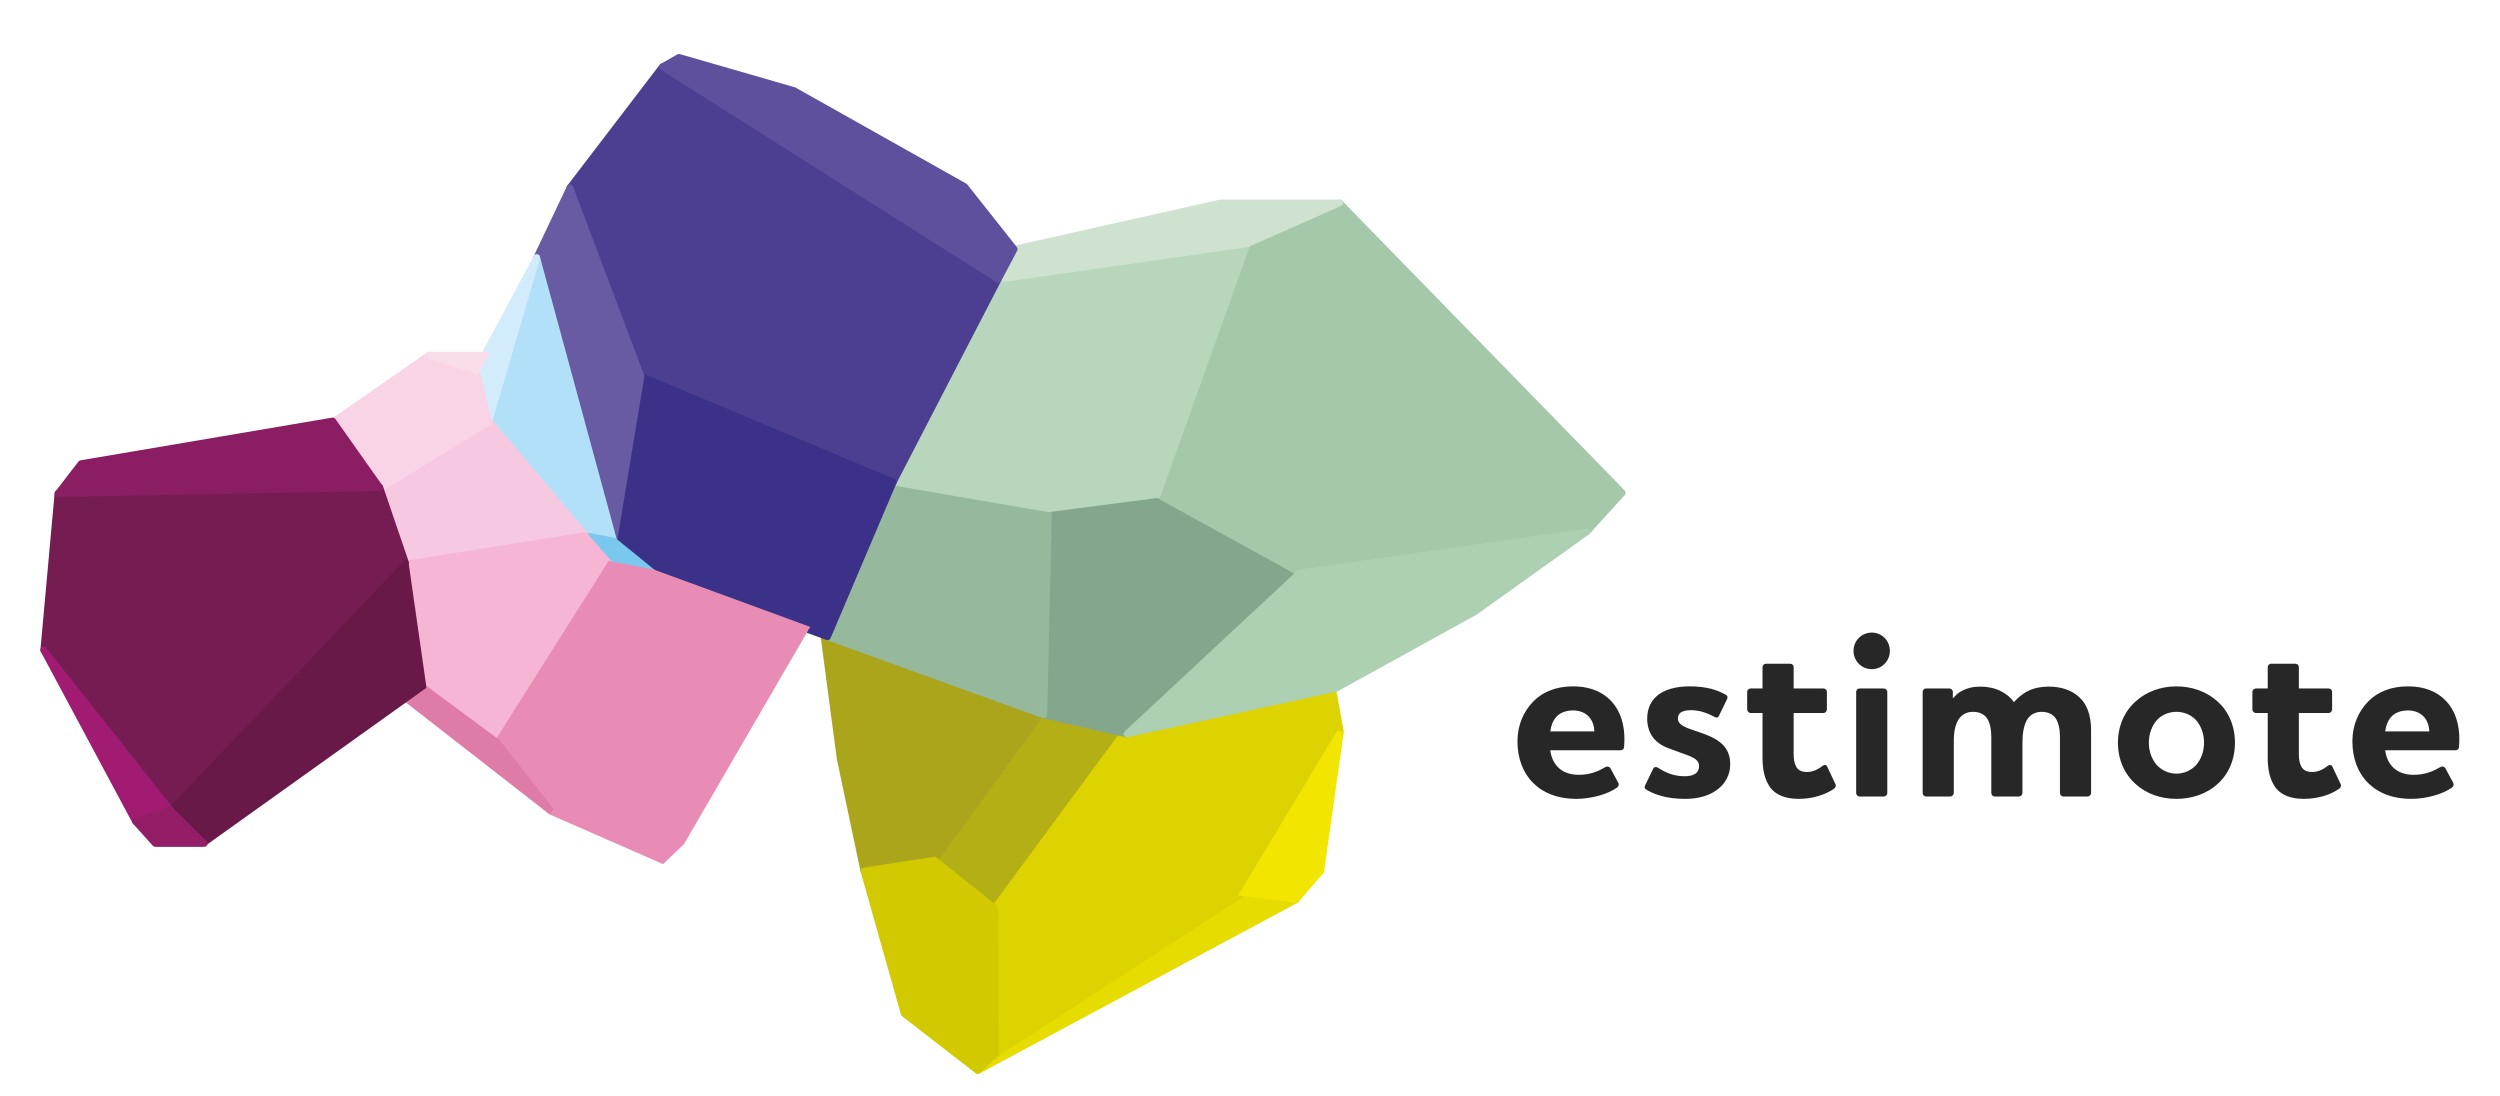 <svg xmlns="http://www.w3.org/2000/svg" width="374" height="164" viewBox="0 0 374 164"><g fill="#282727"><path d="M240.106 114.783c.389-.212.636-.106.812.141l1.2 2.224c.104.247 0 .528-.246.705-1.308.918-3.707 1.658-6.07 1.658-2.716 0-4.905-.846-6.422-2.363-1.518-1.482-2.366-3.671-2.366-6.245 0-2.437.919-4.481 2.366-5.964 1.376-1.411 3.387-2.258 5.928-2.258 2.929 0 4.976 1.093 6.245 2.822 1.164 1.588 1.625 3.74 1.412 6.21 0 .317-.213.53-.53.53h-10.515c.141 1.058.529 1.869 1.094 2.47.705.774 1.834 1.199 3.141 1.199 1.552 0 2.787-.425 3.951-1.129zm-1.588-5.363c-.035-.883-.281-1.553-.776-2.153-.529-.6-1.374-.987-2.399-.987-1.058 0-2.011.353-2.54.987-.493.564-.775 1.306-.882 2.153h6.597zM253.584 115.771c.389-.246.6-.67.6-1.164 0-.775-.564-1.13-1.445-1.517l-3.53-1.307c-1.799-.812-2.788-2.223-2.788-4.304 0-1.411.529-2.612 1.553-3.459 1.06-.847 2.684-1.34 4.766-1.34 2.575 0 4.129.527 5.397 1.233.354.177.354.46.213.707l-1.199 2.47c-.107.281-.354.316-.636.176-1.412-.776-2.541-1.022-3.564-1.022-.636 0-1.094.106-1.48.317-.319.247-.461.529-.461.918 0 .705.6 1.093 1.447 1.445 1.094.425 2.33.741 3.528 1.306 2.013.954 2.857 2.259 2.857 4.094 0 1.588-.74 2.965-2.045 3.882-1.166.847-2.752 1.305-4.693 1.305-2.787 0-4.517-.635-5.753-1.341-.316-.176-.388-.423-.245-.67l1.199-2.471c.105-.281.388-.353.669-.211 1.379.883 2.542 1.306 4.059 1.306.632 0 1.164-.105 1.551-.353zM268.333 112.807c0 .776.106 1.377.352 1.835.282.564.813.846 1.623.846.671 0 1.448-.209 2.295-.881.317-.247.635-.211.74.07l1.235 2.612c.142.247.035.529-.212.705-1.306.917-3.212 1.517-5.292 1.517-2.012 0-3.318-.6-4.129-1.553-.953-1.199-1.271-2.857-1.271-4.516v-6.775h-1.765c-.283 0-.53-.246-.53-.564v-2.575c0-.319.247-.53.53-.53h1.765v-3.176c0-.316.247-.529.53-.529h3.599c.317 0 .529.213.529.529v3.176h4.445c.317 0 .529.211.529.53v2.575c0 .318-.212.564-.529.564h-4.445v6.14zM278.211 102.997h3.6c.282 0 .529.211.529.53v15.103c0 .281-.247.528-.529.528h-3.6c-.318 0-.529-.247-.529-.528v-15.103c0-.319.211-.53.529-.53zM292.254 104.409c.282-.389.671-.742 1.129-.988.884-.494 1.835-.705 2.858-.705 1.094 0 2.152.211 3.07.67.847.423 1.518.988 1.976 1.658.493-.566 1.199-1.235 2.152-1.693.847-.424 1.906-.635 3.07-.635 1.694 0 3.354.458 4.552 1.586 1.095.989 1.766 2.612 1.766 4.941v9.387c0 .281-.247.528-.531.528h-3.599c-.317 0-.528-.247-.528-.528v-8.363c0-1.094-.177-2.188-.706-2.895-.388-.493-1.024-.882-2.047-.882-1.059 0-1.801.529-2.223 1.271-.46.881-.636 2.046-.636 3.423v7.445c0 .281-.247.528-.529.528h-3.599c-.318 0-.53-.247-.53-.528v-8.363c0-1.094-.177-2.188-.705-2.895-.39-.493-1.023-.882-2.048-.882-1.058 0-1.799.529-2.222 1.271-.424.74-.636 1.764-.636 2.999v7.869c0 .281-.246.528-.528.528h-3.601c-.316 0-.529-.247-.529-.528v-15.103c0-.319.213-.53.529-.53h3.457c.282 0 .53.211.53.53v.882h.108zM319.527 104.903c1.555-1.412 3.707-2.223 6.07-2.223s4.551.811 6.104 2.223c1.658 1.447 2.646 3.634 2.646 6.21 0 2.575-.987 4.764-2.646 6.211-1.554 1.411-3.741 2.187-6.104 2.187s-4.516-.775-6.07-2.187c-1.658-1.447-2.683-3.636-2.683-6.211.001-2.576 1.025-4.762 2.683-6.21zm3.142 9.563c.741.775 1.764 1.271 2.929 1.271 1.163 0 2.188-.495 2.929-1.271.74-.846 1.198-2.011 1.198-3.353 0-1.341-.458-2.541-1.198-3.387-.741-.777-1.766-1.236-2.929-1.236-1.165 0-2.188.459-2.929 1.236-.74.846-1.2 2.046-1.2 3.387 0 1.342.46 2.507 1.2 3.353zM343.91 112.807c0 .776.104 1.377.353 1.835.281.564.811.846 1.623.846.67 0 1.446-.209 2.293-.881.317-.247.634-.211.741.07l1.235 2.612c.141.247.034.529-.213.705-1.306.917-3.21 1.517-5.292 1.517-2.012 0-3.316-.6-4.129-1.553-.953-1.199-1.27-2.857-1.27-4.516v-6.775h-1.766c-.282 0-.529-.246-.529-.564v-2.575c0-.319.247-.53.529-.53h1.766v-3.176c0-.316.245-.529.527-.529h3.601c.317 0 .53.213.53.529v3.176h4.444c.317 0 .53.211.53.53v2.575c0 .318-.213.564-.53.564h-4.444v6.14zM365.009 114.783c.388-.212.637-.106.813.141l1.2 2.224c.105.247 0 .528-.247.705-1.308.918-3.707 1.658-6.07 1.658-2.716 0-4.905-.846-6.423-2.363-1.518-1.482-2.364-3.671-2.364-6.245 0-2.437.918-4.481 2.364-5.964 1.377-1.411 3.388-2.258 5.929-2.258 2.929 0 4.978 1.093 6.245 2.822 1.165 1.588 1.625 3.74 1.412 6.21 0 .317-.211.53-.529.53h-10.516c.141 1.058.529 1.869 1.095 2.47.705.774 1.834 1.199 3.14 1.199 1.551 0 2.788-.425 3.951-1.129zm-1.587-5.363c-.035-.883-.283-1.553-.777-2.153-.528-.6-1.376-.987-2.398-.987-1.059 0-2.013.353-2.54.987-.495.564-.778 1.306-.884 2.153h6.599zM277.289 97.37c0-1.513 1.188-2.734 2.736-2.734 1.512 0 2.699 1.222 2.699 2.734s-1.188 2.736-2.699 2.736c-1.548 0-2.736-1.224-2.736-2.736"/></g><path fill="#E7DC00" stroke="#E7DC00" stroke-linecap="round" stroke-linejoin="round" d="M146.304 160.154l2.659-2.484 37.121-24.115 7.848 1.027z"/><g stroke-linecap="round" stroke-linejoin="round"><path fill="#B5AF16" stroke="#B5AF16" d="M148.801 135.86l-8.999-7.182 15.825-21.75 12.415 2.836z"/><path fill="#DDD300" stroke="#DDD300" d="M148.92 157.67l-.119-21.81 19.241-26.096 31.299-6.826 1.182 6.572-14.482 24.045z"/><path fill="#ABA51C" stroke="#ABA51C" d="M129.236 130.304l10.566-1.626 15.825-21.75-32.362-11.705 2.424 18.293z"/><path fill="#D3C900" stroke="#D3C900" d="M135.265 151.643l-6.029-21.339 10.566-1.626 8.999 7.182.119 21.81-2.661 2.484z"/></g><path fill="#F2E500" stroke="#F2E500" d="M193.889 134.582l3.694-4.278 2.94-20.794-14.482 24.045z"/><g stroke-linecap="round" stroke-linejoin="round"><path fill="#84A68C" stroke="#84A68C" d="M156.87 76.112l-.71 30.856 12.414 2.839 25.891-24.119-21.281-11.705z"/><path fill="#A4C8A9" stroke="#A4C8A9" d="M237.379 79.569l5.32-5.851-42.295-43.358-13.831 6.117-13.389 37.506 21.281 11.705z"/><path fill="#ACD0B1" stroke="#ACD0B1" d="M199.873 102.977l-31.299 6.83 25.891-24.119 42.914-6.119-16.758 11.971z"/><path fill="#96B89C" stroke="#96B89C" d="M156.87 76.112l-23.231-3.99-9.843 23.142 32.364 11.704z"/><path fill="#B7D6BB" stroke="#B7D6BB" d="M186.573 36.477l-37.24 5.321-15.694 30.324 23.231 3.99 16.314-2.129z"/><path fill="#CEE2CF" stroke="#CEE2CF" d="M151.727 37.275l30.856-6.915h17.821l-13.831 6.117-37.24 5.321z"/></g><g stroke-linecap="round" stroke-linejoin="round"><path fill="#4C3E91" stroke="#4C3E91" d="M149.333 41.798l-50.244-31.804-13.833 18.088 10.641 28.213 37.742 15.827z"/><path fill="#3B3188" stroke="#3B3188" d="M123.796 95.264l-26.126-9.576-5.851-4.761 4.078-24.632 37.742 15.827z"/><path fill="#5F509D" stroke="#5F509D" d="M149.333 41.798l2.394-4.523-7.418-9.371-25.535-14.364-17.202-4.965-2.483 1.419z"/><path fill="#685BA4" stroke="#685BA4" d="M91.819 80.927l4.078-24.632-10.641-28.213-4.964 10.462z"/></g><path fill="#B2E0F9" stroke="#B2E0F9" stroke-linecap="round" stroke-linejoin="round" d="M73.109 63.105l7.183-24.561 11.527 42.383-4.345-.799z"/><path fill="#D3ECFB" stroke="#D3ECFB" stroke-linecap="round" stroke-linejoin="round" d="M71.248 55.39l9.044-16.846-7.183 24.561z"/><path fill="#7AC8ED" stroke="#7AC8ED" stroke-linecap="round" stroke-linejoin="round" d="M91.287 84.473l-3.813-4.345 4.345.799 5.851 4.761z"/><path fill="#F7C9E0" stroke="#F7C9E0" stroke-linecap="round" stroke-linejoin="round" d="M56.884 72.946l16.225-9.974 14.365 17.024-26.733 4.254z"/><path fill="#F5B5D3" stroke="#F5B5D3" stroke-linecap="round" stroke-linejoin="round" d="M63.401 102.938l-2.66-18.553 26.733-4.257 3.813 4.345-16.848 26.644z"/><path fill="#E88CB6" stroke="#E88CB6" d="M120.472 94.045l-22.802-8.357-6.383-1.215-16.848 26.644 8.024 10.278 16.626 7.283 2.837-2.709z"/><path fill="#F9D4E6" stroke="#F9D4E6" d="M71.248 55.39l-7.049-2.261-14.365 9.976 7.05 9.975 16.225-9.975z"/><path fill="#FADDEB" stroke="#FADDEB" d="M71.248 55.39l-7.049-2.261h8.262z"/><path fill="#DE7BA7" stroke="#DE7BA7" d="M60.741 104.467l2.66-1.529 11.038 8.179 8.024 10.278z"/><path fill="#751C52" stroke="#751C52" stroke-linecap="round" stroke-linejoin="round" d="M56.817 72.894l-48.146.903-2.128 23.461 18.886 23.948 35.245-37.007z"/><path fill="#681948" stroke="#681948" stroke-width=".75" stroke-linecap="round" stroke-linejoin="round" d="M30.55 126.189l-5.054-5.019 35.245-37.008 2.66 18.552z"/><path fill="#8B1E62" stroke="#8B1E62" stroke-linecap="round" stroke-linejoin="round" d="M49.769 62.972l7.048 9.974-48.146.905 3.458-4.495z"/><path fill="#A11B72" stroke="#A11B72" stroke-linecap="round" stroke-linejoin="round" d="M25.496 121.17l-18.953-23.912 13.73 25.636z"/><path fill="#931E67" stroke="#931E67" stroke-linecap="round" stroke-linejoin="round" d="M30.55 126.189h-7.315l-2.962-3.295 5.223-1.724z"/></svg>